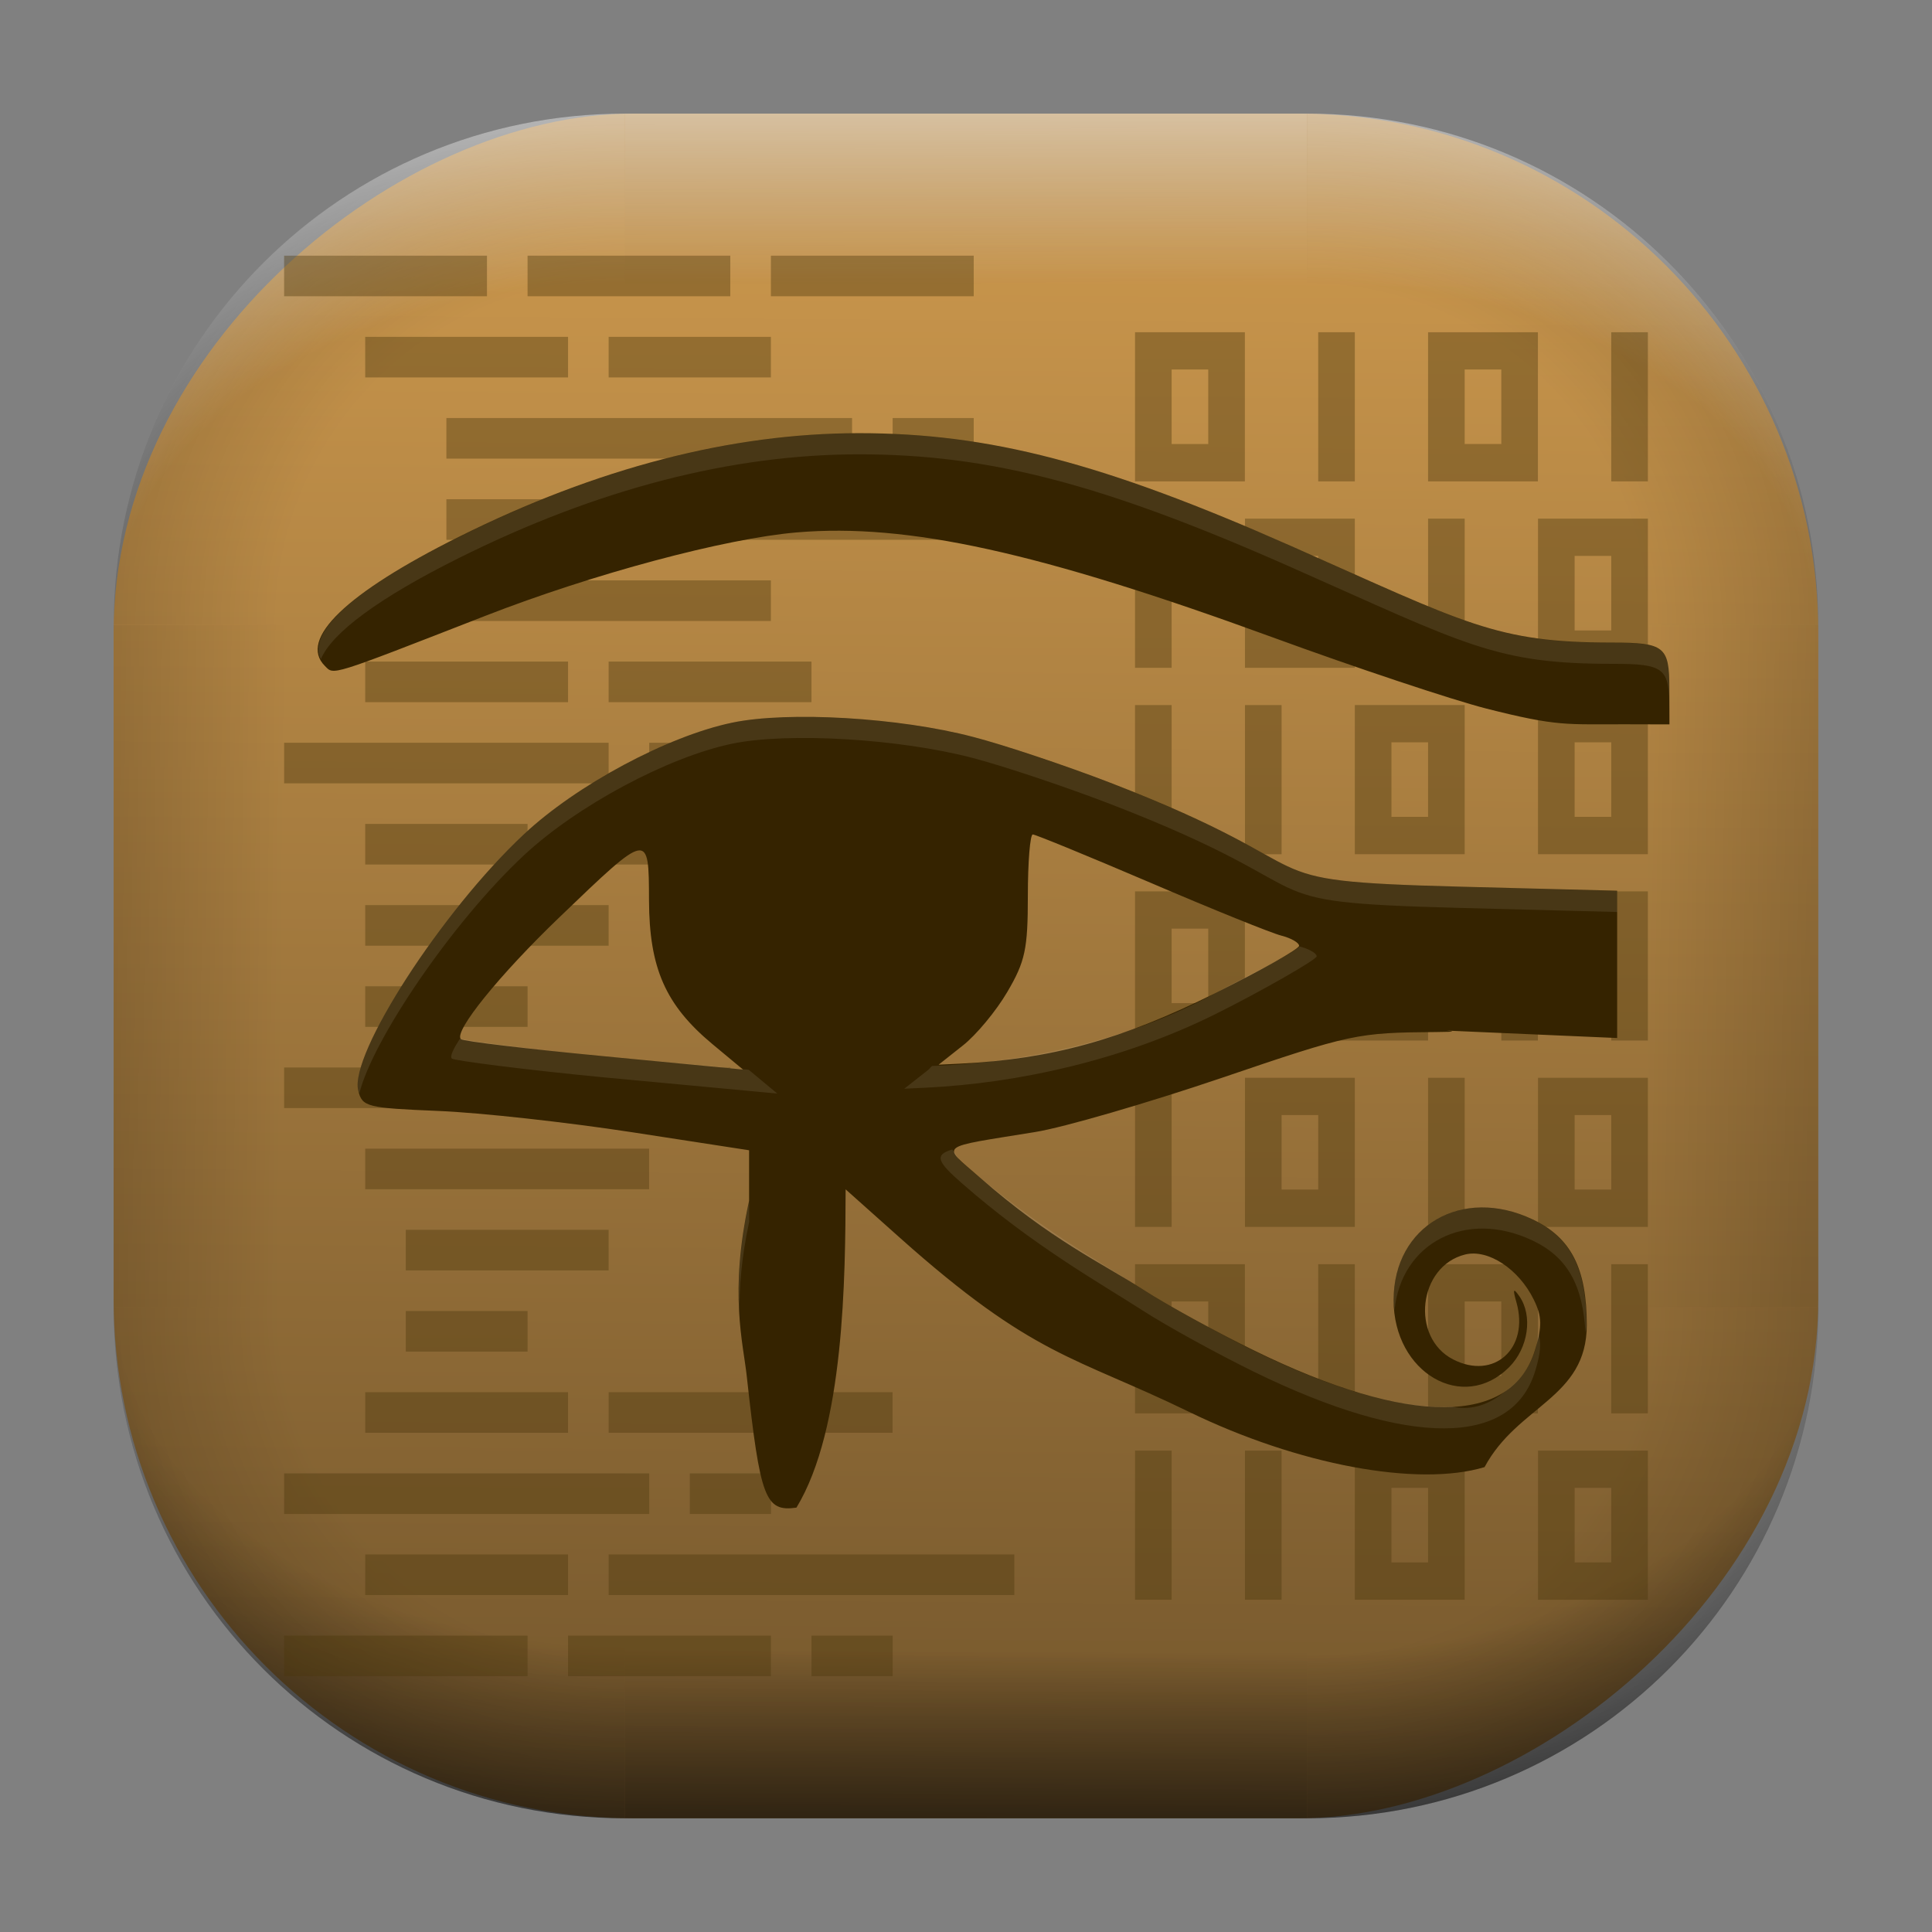 <?xml version="1.0" encoding="UTF-8" standalone="no"?>
<svg
   width="68"
   height="68"
   viewBox="0 0 17.992 17.992"
   version="1.1"
   id="svg1114"
   inkscape:version="1.3.2 (091e20ef0f, 2023-11-25)"
   sodipodi:docname="kleopatra.svg"
   xmlns:inkscape="http://www.inkscape.org/namespaces/inkscape"
   xmlns:sodipodi="http://sodipodi.sourceforge.net/DTD/sodipodi-0.dtd"
   xmlns:xlink="http://www.w3.org/1999/xlink"
   xmlns="http://www.w3.org/2000/svg"
   xmlns:svg="http://www.w3.org/2000/svg"
   xmlns:rdf="http://www.w3.org/1999/02/22-rdf-syntax-ns#"
   xmlns:cc="http://creativecommons.org/ns#"
   xmlns:dc="http://purl.org/dc/elements/1.1/">
  <rect x="0" y="0" width="17.992" height="17.992" fill="#808080" stroke="none"/>
  <style
     type="text/css"
     id="current-color-scheme">.ColorScheme-Highlight { color:#5599ff; }
</style>
  <defs
     id="defs1108">
    <linearGradient
       id="linearGradient12"
       inkscape:collect="always">
      <stop
         style="stop-color:#ffffff;stop-opacity:0;"
         offset="0"
         id="stop10" />
      <stop
         id="stop11"
         offset="0.659"
         style="stop-color:#ffffff;stop-opacity:0" />
      <stop
         style="stop-color:#ffffff;stop-opacity:1;"
         offset="1"
         id="stop12" />
    </linearGradient>
    <linearGradient
       id="linearGradient9"
       inkscape:collect="always">
      <stop
         style="stop-color:#000000;stop-opacity:0;"
         offset="0"
         id="stop1" />
      <stop
         id="stop8"
         offset="0.661"
         style="stop-color:#000000;stop-opacity:0" />
      <stop
         style="stop-color:#000000;stop-opacity:1;"
         offset="1"
         id="stop9" />
    </linearGradient>
    <linearGradient
       id="linearGradient7"
       inkscape:collect="always">
      <stop
         style="stop-color:#000000;stop-opacity:0;"
         offset="0"
         id="stop5" />
      <stop
         id="stop6"
         offset="0.659"
         style="stop-color:#000000;stop-opacity:0" />
      <stop
         style="stop-color:#000000;stop-opacity:1;"
         offset="1"
         id="stop7" />
    </linearGradient>
    <linearGradient
       id="linearGradient4"
       inkscape:collect="always">
      <stop
         style="stop-color:#000000;stop-opacity:0;"
         offset="0"
         id="stop2" />
      <stop
         id="stop3"
         offset="0.671"
         style="stop-color:#000000;stop-opacity:0" />
      <stop
         style="stop-color:#000000;stop-opacity:1;"
         offset="1"
         id="stop4" />
    </linearGradient>
    <linearGradient
       inkscape:collect="always"
       id="linearGradient899">
      <stop
         style="stop-color:#cf9a4e;stop-opacity:1;"
         offset="0"
         id="stop895" />
      <stop
         style="stop-color:#73562c;stop-opacity:1;"
         offset="1"
         id="stop897" />
    </linearGradient>
    <linearGradient
       id="linearGradient1167"
       x1="40.752"
       x2="40.752"
       y1="28.508"
       y2="17.206"
       gradientUnits="userSpaceOnUse">
      <stop
         style="stop-color:#84fb6e;stop-opacity:1"
         stop-color="#0ab816"
         offset="0"
         id="stop1163" />
      <stop
         style="stop-color:#0dd41a;stop-opacity:1"
         stop-color="#0cf36c"
         offset="1"
         id="stop1165" />
    </linearGradient>
    <linearGradient
       id="cornerBevel"
       inkscape:collect="always">
      <stop
         style="stop-color:#000000;stop-opacity:0;"
         offset="0"
         id="stop2663" />
      <stop
         id="stop2671"
         offset="0.667"
         style="stop-color:#000000;stop-opacity:0" />
      <stop
         style="stop-color:#000000;stop-opacity:1;"
         offset="1"
         id="stop2661" />
    </linearGradient>
    <linearGradient
       id="bevel"
       inkscape:collect="always">
      <stop
         id="stop2685"
         offset="0"
         style="stop-color:#000000;stop-opacity:1;" />
      <stop
         id="stop2687"
         offset="1"
         style="stop-color:#000000;stop-opacity:0;" />
    </linearGradient>
    <linearGradient
       id="highlightCorner"
       inkscape:collect="always">
      <stop
         style="stop-color:#ffffff;stop-opacity:0;"
         offset="0"
         id="stop2613" />
      <stop
         id="stop2621"
         offset="0.667"
         style="stop-color:#ffffff;stop-opacity:0" />
      <stop
         style="stop-color:#ffffff;stop-opacity:1;"
         offset="1"
         id="stop2611" />
    </linearGradient>
    <linearGradient
       inkscape:collect="always"
       id="highlight">
      <stop
         style="stop-color:#ffffff;stop-opacity:1;"
         offset="0"
         id="stop2921" />
      <stop
         style="stop-color:#ffffff;stop-opacity:0;"
         offset="1"
         id="stop2923" />
    </linearGradient>
    <radialGradient
       inkscape:collect="always"
       xlink:href="#highlightCorner"
       id="radialGradient15"
       gradientUnits="userSpaceOnUse"
       gradientTransform="matrix(0.043,-12.079,17.934,0.064,14.524,-50.374)"
       cx="-4.58"
       cy="-0.502"
       fx="-4.58"
       fy="-0.502"
       r="0.397" />
    <linearGradient
       inkscape:collect="always"
       xlink:href="#highlight"
       id="linearGradient15"
       gradientUnits="userSpaceOnUse"
       x1="-3.845"
       y1="-1.153"
       x2="-3.845"
       y2="-0.895"
       gradientTransform="matrix(6.092,0,0,6.092,32.229,7.154)" />
    <radialGradient
       inkscape:collect="always"
       xlink:href="#linearGradient12"
       id="radialGradient17"
       gradientUnits="userSpaceOnUse"
       gradientTransform="matrix(-0.022,-12.045,-17.968,0.034,1.664,-50.223)"
       cx="-4.575"
       cy="-0.553"
       fx="-4.575"
       fy="-0.553"
       r="0.397" />
    <radialGradient
       inkscape:collect="always"
       xlink:href="#linearGradient7"
       id="radialGradient18"
       gradientUnits="userSpaceOnUse"
       gradientTransform="matrix(0.065,12.1,17.934,-0.096,14.61,64.748)"
       cx="-4.428"
       cy="-0.501"
       fx="-4.428"
       fy="-0.501"
       r="0.397" />
    <linearGradient
       inkscape:collect="always"
       xlink:href="#bevel"
       id="linearGradient18"
       gradientUnits="userSpaceOnUse"
       x1="-3.842"
       y1="-1.451"
       x2="-3.841"
       y2="-1.197"
       gradientTransform="matrix(6.092,0,0,6.092,32.229,-7.154)" />
    <radialGradient
       inkscape:collect="always"
       xlink:href="#linearGradient4"
       id="radialGradient20"
       gradientUnits="userSpaceOnUse"
       gradientTransform="matrix(-0.01,11.991,-17.967,-0.015,1.735,64.306)"
       cx="-4.424"
       cy="-0.55"
       fx="-4.424"
       fy="-0.55"
       r="0.397" />
    <radialGradient
       inkscape:collect="always"
       xlink:href="#cornerBevel"
       id="radialGradient25"
       gradientUnits="userSpaceOnUse"
       gradientTransform="matrix(12.185,0,0,12.185,59.631,10.378)"
       cx="-4.457"
       cy="-0.449"
       fx="-4.457"
       fy="-0.449"
       r="0.397" />
    <linearGradient
       inkscape:collect="always"
       xlink:href="#bevel"
       id="linearGradient25"
       gradientUnits="userSpaceOnUse"
       x1="-3.849"
       y1="-1.146"
       x2="-3.846"
       y2="-0.891"
       gradientTransform="matrix(6.092,0,0,6.092,32.229,7.154)" />
    <radialGradient
       inkscape:collect="always"
       xlink:href="#cornerBevel"
       id="radialGradient29"
       gradientUnits="userSpaceOnUse"
       gradientTransform="matrix(0,-12.185,12.185,0,11.274,-44.428)"
       cx="-4.571"
       cy="-0.487"
       fx="-4.571"
       fy="-0.487"
       r="0.397" />
    <radialGradient
       inkscape:collect="always"
       xlink:href="#cornerBevel"
       id="radialGradient30"
       gradientUnits="userSpaceOnUse"
       gradientTransform="matrix(-12.185,-0.049,0.048,-11.942,-43.502,3.852)"
       cx="-4.534"
       cy="-0.603"
       fx="-4.534"
       fy="-0.603"
       r="0.397" />
    <radialGradient
       inkscape:collect="always"
       xlink:href="#linearGradient9"
       id="radialGradient31"
       gradientUnits="userSpaceOnUse"
       gradientTransform="matrix(0,-12.152,11.979,0,18.476,-48.771)"
       cx="-4.418"
       cy="-0.565"
       fx="-4.418"
       fy="-0.565"
       r="0.397" />
    <linearGradient
       inkscape:collect="always"
       xlink:href="#bevel"
       id="linearGradient34"
       gradientUnits="userSpaceOnUse"
       x1="-3.997"
       y1="-1.222"
       x2="-4"
       y2="-0.967"
       gradientTransform="matrix(6.092,0,0,6.092,17.025,8.05)" />
    <linearGradient
       inkscape:collect="always"
       xlink:href="#bevel"
       id="linearGradient35"
       gradientUnits="userSpaceOnUse"
       x1="-4.092"
       y1="-1.449"
       x2="-4.095"
       y2="-1.197"
       gradientTransform="matrix(6.092,0,0,6.092,16.129,-7.154)" />
    <linearGradient
       inkscape:collect="always"
       xlink:href="#bevel"
       id="linearGradient36"
       gradientUnits="userSpaceOnUse"
       x1="-3.873"
       y1="-1.372"
       x2="-3.877"
       y2="-1.116"
       gradientTransform="matrix(6.092,0,0,6.092,31.333,-8.05)" />
    <linearGradient
       id="paint2_linear_77:3-7"
       x1="79.398"
       y1="-197.844"
       x2="82.901"
       y2="-199.978"
       gradientUnits="userSpaceOnUse"
       gradientTransform="matrix(1.925,0,0,1.731,-40.887,399.617)">
      <stop
         stop-color="#EBFAFF"
         stop-opacity="0.1"
         id="stop29-5-7"
         offset="0"
         style="stop-color:#c3c3c3;stop-opacity:1;" />
      <stop
         offset="1"
         stop-color="#70A9FF"
         stop-opacity="0.5"
         id="stop30-0-1"
         style="stop-color:#05c7ff;stop-opacity:0.8;" />
    </linearGradient>
    <linearGradient
       inkscape:collect="always"
       xlink:href="#linearGradient899"
       id="linearGradient926"
       x1="0.989"
       y1="-9.341"
       x2="16.919"
       y2="-9.225"
       gradientUnits="userSpaceOnUse"
       gradientTransform="translate(-0.926,0.476)" />
    <linearGradient
       xlink:href="#a"
       id="y"
       x1="116.8"
       x2="178.61"
       y1="987.22"
       y2="938.4"
       gradientTransform="matrix(0.414,-6.5179037e-4,-6.5218488e-4,0.412,-87.919,-376.541)"
       gradientUnits="userSpaceOnUse" />
    <linearGradient
       id="a">
      <stop
         offset="0"
         stop-color="#d1831c"
         id="stop18" />
      <stop
         offset=".105"
         stop-color="#eda223"
         id="stop19-3" />
      <stop
         offset=".16"
         stop-color="#fdc752"
         id="stop20" />
      <stop
         offset=".257"
         stop-color="#feec90"
         id="stop21" />
      <stop
         offset=".489"
         stop-color="#ffb942"
         id="stop22" />
      <stop
         offset=".708"
         stop-color="#f7921d"
         id="stop23" />
      <stop
         offset=".803"
         stop-color="#df761a"
         id="stop24" />
      <stop
         offset=".82"
         stop-color="#dc7e29"
         id="stop25" />
      <stop
         offset=".925"
         stop-color="#bc641b"
         id="stop26" />
      <stop
         offset="1"
         stop-color="#a1714e"
         id="stop27" />
    </linearGradient>
    <clipPath
       id="s">
      <path
         fill="url(#linearGradient5611)"
         fill-rule="evenodd"
         d="m 141.32,79.757 c -1.684,-1.875 -0.925,-2.783 -0.242,-4.687 0.305,-0.85 21.799,-64.477 22.057,-65.38 0.258,-0.901 2.168,-1.675 3.737,-1.868 1.745,-0.214 3.768,-0.16 6.925,0.999 3.221,1.482 5.798,4.09 5.476,5.54 -0.774,3.482 -18.033,66.637 -19.772,69.664 -1.74,3.028 -18.181,-4.269 -18.181,-4.269 z"
         id="path47" />
    </clipPath>
    <filter
       id="t"
       width="1.041"
       height="1.022"
       x="-0.021"
       y="-0.011"
       color-interpolation-filters="sRGB">
      <feGaussianBlur
         stdDeviation=".359"
         id="feGaussianBlur40" />
    </filter>
    <linearGradient
       xlink:href="#a"
       id="z"
       x1="133.66"
       x2="150.29"
       y1="957.17"
       y2="962.3"
       gradientTransform="matrix(0.414,-6.5179037e-4,-6.5218488e-4,0.412,-95.461,-351.758)"
       gradientUnits="userSpaceOnUse" />
    <linearGradient
       id="A"
       x1="120.96"
       x2="137.13"
       y1="1000.2"
       y2="1005.5"
       gradientTransform="matrix(0.414,-6.5179037e-4,-6.5218488e-4,0.412,-95.461,-351.758)"
       gradientUnits="userSpaceOnUse">
      <stop
         offset="0"
         stop-color="#414140"
         id="stop12-5" />
      <stop
         offset=".104"
         stop-color="#575756"
         id="stop13" />
      <stop
         offset=".202"
         stop-color="#777776"
         id="stop14-3" />
      <stop
         offset=".365"
         stop-color="#666665"
         id="stop15" />
      <stop
         offset=".641"
         stop-color="#3c3c3b"
         id="stop16" />
      <stop
         offset="1"
         stop-color="#1b1b1a"
         id="stop17-5" />
    </linearGradient>
    <filter
       id="u"
       width="1.067"
       height="1.027"
       x="-0.033"
       y="-0.013"
       color-interpolation-filters="sRGB">
      <feGaussianBlur
         stdDeviation=".297"
         id="feGaussianBlur39" />
    </filter>
    <linearGradient
       id="B"
       x1="146.25"
       x2="165.3"
       y1="918.91"
       y2="867.79"
       gradientTransform="matrix(0.414,-6.5179037e-4,-6.5218488e-4,0.412,-95.461,-351.758)"
       gradientUnits="userSpaceOnUse">
      <stop
         offset="0"
         stop-color="#bba598"
         id="stop11-2" />
      <stop
         offset="1"
         stop-color="#8a8684"
         id="stop28" />
    </linearGradient>
    <linearGradient
       id="C"
       x1="145.37"
       x2="163.05"
       y1="917.37"
       y2="866.28"
       gradientTransform="matrix(0.414,-6.5179037e-4,-6.5218488e-4,0.412,-95.461,-351.758)"
       gradientUnits="userSpaceOnUse">
      <stop
         offset="0"
         stop-color="#abd7f8"
         id="stop29" />
      <stop
         offset="1"
         stop-color="#d7ecff"
         id="stop30" />
    </linearGradient>
    <radialGradient
       id="D"
       cx="117.11"
       cy="1040.7"
       r="1.249"
       gradientTransform="matrix(-0.43,-0.097,0.118,-0.512,-119.831,620.832)"
       gradientUnits="userSpaceOnUse">
      <stop
         offset="0"
         stop-color="#666665"
         id="stop52" />
      <stop
         offset=".641"
         stop-color="#3c3c3b"
         id="stop53" />
      <stop
         offset="1"
         stop-color="#1b1b1a"
         id="stop54" />
    </radialGradient>
    <linearGradient
       id="E"
       x1="115.58"
       x2="118.57"
       y1="1040"
       y2="1041.1"
       gradientTransform="matrix(0.414,-6.5179037e-4,-6.5218488e-4,0.412,-95.461,-351.758)"
       gradientUnits="userSpaceOnUse">
      <stop
         offset="0"
         stop-color="#ebf8fe"
         id="stop31" />
      <stop
         offset=".295"
         stop-color="#d0ecfd"
         id="stop32" />
      <stop
         offset=".601"
         stop-color="#c6e0f0"
         id="stop33" />
      <stop
         offset=".782"
         stop-color="#959295"
         id="stop34" />
      <stop
         offset="1"
         stop-color="#a29a9a"
         id="stop35" />
    </linearGradient>
    <clipPath
       id="v">
      <path
         fill="url(#linearGradient4751)"
         fill-rule="evenodd"
         d="m 115.75,1038.9 c 0,0 -0.36,1.845 -0.144,1.884 0.216,0.039 1.663,-0.31 2.536,0.751 l 1.37,-1.64 c 0,0 -1.9,-2.1 -3.762,-0.995 z"
         id="path46" />
    </clipPath>
    <filter
       id="w"
       width="1.068"
       height="1.21"
       x="-0.034"
       y="-0.105"
       color-interpolation-filters="sRGB">
      <feGaussianBlur
         stdDeviation=".062"
         id="feGaussianBlur38" />
    </filter>
    <linearGradient
       id="F"
       x1="116.06"
       x2="122.28"
       y1="1028.8"
       y2="1029.8"
       gradientTransform="matrix(0.414,-6.5179037e-4,-6.5218488e-4,0.412,-95.461,-351.758)"
       gradientUnits="userSpaceOnUse">
      <stop
         offset="0"
         stop-color="#f6fcfe"
         id="stop36" />
      <stop
         offset="1"
         stop-color="#bbe4fd"
         id="stop37" />
    </linearGradient>
  </defs>
  <sodipodi:namedview
     id="base"
     pagecolor="#e2e2e2"
     bordercolor="#666666"
     borderopacity="1.0"
     inkscape:pageopacity="0"
     inkscape:pageshadow="2"
     inkscape:zoom="9.7248729"
     inkscape:cx="37.429795"
     inkscape:cy="39.280719"
     inkscape:document-units="px"
     inkscape:current-layer="layer1"
     inkscape:document-rotation="0"
     showgrid="true"
     units="px"
     inkscape:window-width="1920"
     inkscape:window-height="990"
     inkscape:window-x="0"
     inkscape:window-y="0"
     inkscape:window-maximized="1"
     inkscape:object-paths="true"
     inkscape:snap-grids="true"
     inkscape:snap-intersection-paths="true"
     inkscape:snap-smooth-nodes="true"
     inkscape:snap-midpoints="true"
     inkscape:showpageshadow="2"
     inkscape:pagecheckerboard="0"
     inkscape:deskcolor="#d1d1d1">
    <inkscape:grid
       id="grid2"
       units="px"
       originx="0"
       originy="0"
       spacingx="0.265"
       spacingy="0.265"
       empcolor="#0099e5"
       empopacity="0.302"
       color="#0099e5"
       opacity="0.149"
       empspacing="5"
       dotted="false"
       gridanglex="30"
       gridanglez="30"
       visible="true" />
  </sodipodi:namedview>
  <g
     inkscape:label="Layer 1"
     inkscape:groupmode="layer"
     id="layer1">
    <g
       id="g918"
       transform="translate(0.476,0.926)">
      <rect
         ry="4.836"
         rx="4.836"
         style="fill:url(#linearGradient926);fill-opacity:1;stroke-width:6.092"
         x="0.132"
         y="-16.457"
         width="15.875"
         height="15.875"
         id="use1056"
         transform="rotate(90)"
         class="ColorScheme-Highlight" />
      <path
         d="m 5.345,0.132 c -2.638,0 -4.762,2.124 -4.762,4.762 H 5.345 Z"
         style="opacity:0.15;fill:url(#radialGradient25);fill-opacity:1;stroke-width:6.092"
         id="path20" />
      <rect
         y="0.132"
         x="5.345"
         height="1.587"
         width="6.35"
         id="rect20"
         style="opacity:0.15;fill:url(#linearGradient25);fill-opacity:1;stroke-width:4.836;stroke-linecap:round;stroke-linejoin:round;paint-order:stroke fill markers" />
      <path
         d="m 0.582,11.245 c 0,2.638 2.124,4.762 4.762,4.762 v -4.762 z"
         style="opacity:0.15;fill:url(#radialGradient29);fill-opacity:1;stroke-width:6.092"
         id="use20" />
      <rect
         y="0.582"
         x="-11.245"
         height="1.587"
         width="6.35"
         id="use21"
         style="opacity:0.15;fill:url(#linearGradient34);fill-opacity:1;stroke-width:4.836;stroke-linecap:round;stroke-linejoin:round;paint-order:stroke fill markers"
         transform="rotate(-90)" />
      <path
         d="m 11.695,16.007 c 2.638,0 4.763,-2.124 4.763,-4.762 h -4.763 z"
         style="opacity:0.15;fill:url(#radialGradient30);fill-opacity:1;stroke-width:6.092"
         id="use22" />
      <rect
         y="-16.007"
         x="-11.695"
         height="1.587"
         width="6.35"
         id="use23"
         style="opacity:0.15;fill:url(#linearGradient35);fill-opacity:1;stroke-width:4.836;stroke-linecap:round;stroke-linejoin:round;paint-order:stroke fill markers"
         transform="scale(-1)" />
      <path
         d="m 16.457,4.895 c 0,-2.638 -2.124,-4.762 -4.763,-4.762 V 4.895 Z"
         style="opacity:0.15;fill:url(#radialGradient31);fill-opacity:1;stroke-width:6.092"
         id="use24" />
      <rect
         y="-16.457"
         x="4.895"
         height="1.587"
         width="6.35"
         id="use25"
         style="opacity:0.15;fill:url(#linearGradient36);fill-opacity:1;stroke-width:4.836;stroke-linecap:round;stroke-linejoin:round;paint-order:stroke fill markers"
         transform="rotate(90)" />
      <path
         d="m 5.345,0.132 c -2.638,0 -4.763,2.124 -4.763,4.762 H 5.345 Z"
         style="opacity:0.5;fill:url(#radialGradient15);fill-opacity:1;stroke-width:6.092"
         id="path14" />
      <rect
         y="0.132"
         x="5.345"
         height="1.587"
         width="6.35"
         id="rect14"
         style="opacity:0.5;fill:url(#linearGradient15);fill-opacity:1;stroke-width:4.836;stroke-linecap:round;stroke-linejoin:round;paint-order:stroke fill markers" />
      <path
         d="m 11.695,0.132 c 2.638,0 4.763,2.124 4.763,4.762 h -4.763 z"
         style="opacity:0.5;fill:url(#radialGradient17);fill-opacity:1;stroke-width:6.092"
         id="use14" />
      <path
         id="path17"
         style="opacity:0.5;fill:url(#radialGradient18);fill-opacity:1;stroke-width:6.092"
         d="m 5.345,16.007 c -2.638,0 -4.763,-2.124 -4.763,-4.763 h 4.763 z" />
      <rect
         style="opacity:0.5;fill:url(#linearGradient18);fill-opacity:1;stroke-width:4.836;stroke-linecap:round;stroke-linejoin:round;paint-order:stroke fill markers"
         id="rect17"
         width="6.35"
         height="1.587"
         x="5.345"
         y="-16.007"
         transform="scale(1,-1)" />
      <path
         id="use17"
         style="opacity:0.5;fill:url(#radialGradient20);fill-opacity:1;stroke-width:6.092"
         d="m 11.695,16.007 c 2.638,0 4.763,-2.124 4.763,-4.763 h -4.763 z" />
    </g>
    <path
       style="color:#000000;clip-rule:nonzero;display:inline;overflow:visible;visibility:visible;opacity:0.394;isolation:auto;mix-blend-mode:normal;color-interpolation:sRGB;color-interpolation-filters:linearRGB;solid-color:#000000;solid-opacity:1;fill:#4a370b;fill-opacity:1;fill-rule:nonzero;stroke:none;stroke-width:0.471;stroke-linecap:butt;stroke-linejoin:bevel;stroke-miterlimit:4;stroke-dasharray:none;stroke-dashoffset:0;stroke-opacity:1;marker:none;color-rendering:auto;image-rendering:auto;shape-rendering:auto;text-rendering:auto;enable-background:accumulate"
       d="m 5.29,7.673 h 1.889 v 0.378 h -1.889 z"
       id="path4219" />
    <path
       id="path4217"
       d="M 5.668,6.161 H 7.557 V 6.539 H 5.668 Z"
       style="color:#000000;clip-rule:nonzero;display:inline;overflow:visible;visibility:visible;opacity:0.394;isolation:auto;mix-blend-mode:normal;color-interpolation:sRGB;color-interpolation-filters:linearRGB;solid-color:#000000;solid-opacity:1;fill:#4a370b;fill-opacity:1;fill-rule:nonzero;stroke:none;stroke-width:0.471;stroke-linecap:butt;stroke-linejoin:bevel;stroke-miterlimit:4;stroke-dasharray:none;stroke-dashoffset:0;stroke-opacity:1;marker:none;color-rendering:auto;image-rendering:auto;shape-rendering:auto;text-rendering:auto;enable-background:accumulate" />
    <path
       style="color:#000000;clip-rule:nonzero;display:inline;overflow:visible;visibility:visible;opacity:0.394;isolation:auto;mix-blend-mode:normal;color-interpolation:sRGB;color-interpolation-filters:linearRGB;solid-color:#000000;solid-opacity:1;fill:#4a370b;fill-opacity:1;fill-rule:nonzero;stroke:none;stroke-width:0.471;stroke-linecap:butt;stroke-linejoin:bevel;stroke-miterlimit:4;stroke-dasharray:none;stroke-dashoffset:0;stroke-opacity:1;marker:none;color-rendering:auto;image-rendering:auto;shape-rendering:auto;text-rendering:auto;enable-background:accumulate"
       d="m 2.646,2.381 h 1.889 v 0.378 h -1.889 z"
       id="rect4169" />
    <path
       id="path4180"
       d="M 3.401,3.137 H 5.29 V 3.515 H 3.401 Z"
       style="color:#000000;clip-rule:nonzero;display:inline;overflow:visible;visibility:visible;opacity:0.394;isolation:auto;mix-blend-mode:normal;color-interpolation:sRGB;color-interpolation-filters:linearRGB;solid-color:#000000;solid-opacity:1;fill:#4a370b;fill-opacity:1;fill-rule:nonzero;stroke:none;stroke-width:0.471;stroke-linecap:butt;stroke-linejoin:bevel;stroke-miterlimit:4;stroke-dasharray:none;stroke-dashoffset:0;stroke-opacity:1;marker:none;color-rendering:auto;image-rendering:auto;shape-rendering:auto;text-rendering:auto;enable-background:accumulate" />
    <path
       style="color:#000000;clip-rule:nonzero;display:inline;overflow:visible;visibility:visible;opacity:0.394;isolation:auto;mix-blend-mode:normal;color-interpolation:sRGB;color-interpolation-filters:linearRGB;solid-color:#000000;solid-opacity:1;fill:#4a370b;fill-opacity:1;fill-rule:nonzero;stroke:none;stroke-width:0.471;stroke-linecap:butt;stroke-linejoin:bevel;stroke-miterlimit:4;stroke-dasharray:none;stroke-dashoffset:0;stroke-opacity:1;marker:none;color-rendering:auto;image-rendering:auto;shape-rendering:auto;text-rendering:auto;enable-background:accumulate"
       d="M 4.157,3.893 H 7.935 V 4.271 H 4.157 Z"
       id="path4182" />
    <path
       id="path4184"
       d="M 4.157,4.649 H 6.046 V 5.027 H 4.157 Z"
       style="color:#000000;clip-rule:nonzero;display:inline;overflow:visible;visibility:visible;opacity:0.394;isolation:auto;mix-blend-mode:normal;color-interpolation:sRGB;color-interpolation-filters:linearRGB;solid-color:#000000;solid-opacity:1;fill:#4a370b;fill-opacity:1;fill-rule:nonzero;stroke:none;stroke-width:0.471;stroke-linecap:butt;stroke-linejoin:bevel;stroke-miterlimit:4;stroke-dasharray:none;stroke-dashoffset:0;stroke-opacity:1;marker:none;color-rendering:auto;image-rendering:auto;shape-rendering:auto;text-rendering:auto;enable-background:accumulate" />
    <path
       style="color:#000000;clip-rule:nonzero;display:inline;overflow:visible;visibility:visible;opacity:0.394;isolation:auto;mix-blend-mode:normal;color-interpolation:sRGB;color-interpolation-filters:linearRGB;solid-color:#000000;solid-opacity:1;fill:#4a370b;fill-opacity:1;fill-rule:nonzero;stroke:none;stroke-width:0.471;stroke-linecap:butt;stroke-linejoin:bevel;stroke-miterlimit:4;stroke-dasharray:none;stroke-dashoffset:0;stroke-opacity:1;marker:none;color-rendering:auto;image-rendering:auto;shape-rendering:auto;text-rendering:auto;enable-background:accumulate"
       d="m 4.157,5.405 h 3.022 v 0.378 H 4.157 Z"
       id="path4186" />
    <path
       id="path4188"
       d="M 3.401,6.161 H 5.29 V 6.539 H 3.401 Z"
       style="color:#000000;clip-rule:nonzero;display:inline;overflow:visible;visibility:visible;opacity:0.394;isolation:auto;mix-blend-mode:normal;color-interpolation:sRGB;color-interpolation-filters:linearRGB;solid-color:#000000;solid-opacity:1;fill:#4a370b;fill-opacity:1;fill-rule:nonzero;stroke:none;stroke-width:0.471;stroke-linecap:butt;stroke-linejoin:bevel;stroke-miterlimit:4;stroke-dasharray:none;stroke-dashoffset:0;stroke-opacity:1;marker:none;color-rendering:auto;image-rendering:auto;shape-rendering:auto;text-rendering:auto;enable-background:accumulate" />
    <path
       style="color:#000000;clip-rule:nonzero;display:inline;overflow:visible;visibility:visible;opacity:0.394;isolation:auto;mix-blend-mode:normal;color-interpolation:sRGB;color-interpolation-filters:linearRGB;solid-color:#000000;solid-opacity:1;fill:#4a370b;fill-opacity:1;fill-rule:nonzero;stroke:none;stroke-width:0.471;stroke-linecap:butt;stroke-linejoin:bevel;stroke-miterlimit:4;stroke-dasharray:none;stroke-dashoffset:0;stroke-opacity:1;marker:none;color-rendering:auto;image-rendering:auto;shape-rendering:auto;text-rendering:auto;enable-background:accumulate"
       d="M 2.646,6.917 H 5.668 V 7.295 H 2.646 Z"
       id="path4191" />
    <path
       id="path4193"
       d="M 3.401,7.673 H 4.913 V 8.051 H 3.401 Z"
       style="color:#000000;clip-rule:nonzero;display:inline;overflow:visible;visibility:visible;opacity:0.394;isolation:auto;mix-blend-mode:normal;color-interpolation:sRGB;color-interpolation-filters:linearRGB;solid-color:#000000;solid-opacity:1;fill:#4a370b;fill-opacity:1;fill-rule:nonzero;stroke:none;stroke-width:0.471;stroke-linecap:butt;stroke-linejoin:bevel;stroke-miterlimit:4;stroke-dasharray:none;stroke-dashoffset:0;stroke-opacity:1;marker:none;color-rendering:auto;image-rendering:auto;shape-rendering:auto;text-rendering:auto;enable-background:accumulate" />
    <path
       style="color:#000000;clip-rule:nonzero;display:inline;overflow:visible;visibility:visible;opacity:0.394;isolation:auto;mix-blend-mode:normal;color-interpolation:sRGB;color-interpolation-filters:linearRGB;solid-color:#000000;solid-opacity:1;fill:#4a370b;fill-opacity:1;fill-rule:nonzero;stroke:none;stroke-width:0.471;stroke-linecap:butt;stroke-linejoin:bevel;stroke-miterlimit:4;stroke-dasharray:none;stroke-dashoffset:0;stroke-opacity:1;marker:none;color-rendering:auto;image-rendering:auto;shape-rendering:auto;text-rendering:auto;enable-background:accumulate"
       d="M 3.401,8.429 H 5.668 V 8.807 H 3.401 Z"
       id="path4195" />
    <path
       id="path4197"
       d="M 3.401,9.185 H 4.913 V 9.563 H 3.401 Z"
       style="color:#000000;clip-rule:nonzero;display:inline;overflow:visible;visibility:visible;opacity:0.394;isolation:auto;mix-blend-mode:normal;color-interpolation:sRGB;color-interpolation-filters:linearRGB;solid-color:#000000;solid-opacity:1;fill:#4a370b;fill-opacity:1;fill-rule:nonzero;stroke:none;stroke-width:0.471;stroke-linecap:butt;stroke-linejoin:bevel;stroke-miterlimit:4;stroke-dasharray:none;stroke-dashoffset:0;stroke-opacity:1;marker:none;color-rendering:auto;image-rendering:auto;shape-rendering:auto;text-rendering:auto;enable-background:accumulate" />
    <path
       style="color:#000000;clip-rule:nonzero;display:inline;overflow:visible;visibility:visible;opacity:0.394;isolation:auto;mix-blend-mode:normal;color-interpolation:sRGB;color-interpolation-filters:linearRGB;solid-color:#000000;solid-opacity:1;fill:#4a370b;fill-opacity:1;fill-rule:nonzero;stroke:none;stroke-width:0.471;stroke-linecap:butt;stroke-linejoin:bevel;stroke-miterlimit:4;stroke-dasharray:none;stroke-dashoffset:0;stroke-opacity:1;marker:none;color-rendering:auto;image-rendering:auto;shape-rendering:auto;text-rendering:auto;enable-background:accumulate"
       d="m 2.646,9.941 h 1.889 v 0.378 h -1.889 z"
       id="path4199" />
    <path
       id="path4201"
       d="m 3.401,10.697 h 2.644 V 11.075 h -2.644 z"
       style="color:#000000;clip-rule:nonzero;display:inline;overflow:visible;visibility:visible;opacity:0.394;isolation:auto;mix-blend-mode:normal;color-interpolation:sRGB;color-interpolation-filters:linearRGB;solid-color:#000000;solid-opacity:1;fill:#4a370b;fill-opacity:1;fill-rule:nonzero;stroke:none;stroke-width:0.471;stroke-linecap:butt;stroke-linejoin:bevel;stroke-miterlimit:4;stroke-dasharray:none;stroke-dashoffset:0;stroke-opacity:1;marker:none;color-rendering:auto;image-rendering:auto;shape-rendering:auto;text-rendering:auto;enable-background:accumulate" />
    <path
       style="color:#000000;clip-rule:nonzero;display:inline;overflow:visible;visibility:visible;opacity:0.394;isolation:auto;mix-blend-mode:normal;color-interpolation:sRGB;color-interpolation-filters:linearRGB;solid-color:#000000;solid-opacity:1;fill:#4a370b;fill-opacity:1;fill-rule:nonzero;stroke:none;stroke-width:0.471;stroke-linecap:butt;stroke-linejoin:bevel;stroke-miterlimit:4;stroke-dasharray:none;stroke-dashoffset:0;stroke-opacity:1;marker:none;color-rendering:auto;image-rendering:auto;shape-rendering:auto;text-rendering:auto;enable-background:accumulate"
       d="m 3.779,11.453 h 1.889 v 0.378 H 3.779 Z"
       id="path4203" />
    <path
       id="path4205"
       d="M 3.779,12.209 H 4.913 V 12.587 H 3.779 Z"
       style="color:#000000;clip-rule:nonzero;display:inline;overflow:visible;visibility:visible;opacity:0.394;isolation:auto;mix-blend-mode:normal;color-interpolation:sRGB;color-interpolation-filters:linearRGB;solid-color:#000000;solid-opacity:1;fill:#4a370b;fill-opacity:1;fill-rule:nonzero;stroke:none;stroke-width:0.471;stroke-linecap:butt;stroke-linejoin:bevel;stroke-miterlimit:4;stroke-dasharray:none;stroke-dashoffset:0;stroke-opacity:1;marker:none;color-rendering:auto;image-rendering:auto;shape-rendering:auto;text-rendering:auto;enable-background:accumulate" />
    <path
       style="color:#000000;clip-rule:nonzero;display:inline;overflow:visible;visibility:visible;opacity:0.394;isolation:auto;mix-blend-mode:normal;color-interpolation:sRGB;color-interpolation-filters:linearRGB;solid-color:#000000;solid-opacity:1;fill:#4a370b;fill-opacity:1;fill-rule:nonzero;stroke:none;stroke-width:0.471;stroke-linecap:butt;stroke-linejoin:bevel;stroke-miterlimit:4;stroke-dasharray:none;stroke-dashoffset:0;stroke-opacity:1;marker:none;color-rendering:auto;image-rendering:auto;shape-rendering:auto;text-rendering:auto;enable-background:accumulate"
       d="m 3.401,12.965 h 1.889 v 0.378 H 3.401 Z"
       id="path4207" />
    <path
       id="path4209"
       d="m 2.646,13.721 h 3.4 v 0.378 H 2.646 Z"
       style="color:#000000;clip-rule:nonzero;display:inline;overflow:visible;visibility:visible;opacity:0.394;isolation:auto;mix-blend-mode:normal;color-interpolation:sRGB;color-interpolation-filters:linearRGB;solid-color:#000000;solid-opacity:1;fill:#4a370b;fill-opacity:1;fill-rule:nonzero;stroke:none;stroke-width:0.471;stroke-linecap:butt;stroke-linejoin:bevel;stroke-miterlimit:4;stroke-dasharray:none;stroke-dashoffset:0;stroke-opacity:1;marker:none;color-rendering:auto;image-rendering:auto;shape-rendering:auto;text-rendering:auto;enable-background:accumulate" />
    <path
       style="color:#000000;clip-rule:nonzero;display:inline;overflow:visible;visibility:visible;opacity:0.394;isolation:auto;mix-blend-mode:normal;color-interpolation:sRGB;color-interpolation-filters:linearRGB;solid-color:#000000;solid-opacity:1;fill:#4a370b;fill-opacity:1;fill-rule:nonzero;stroke:none;stroke-width:0.471;stroke-linecap:butt;stroke-linejoin:bevel;stroke-miterlimit:4;stroke-dasharray:none;stroke-dashoffset:0;stroke-opacity:1;marker:none;color-rendering:auto;image-rendering:auto;shape-rendering:auto;text-rendering:auto;enable-background:accumulate"
       d="m 3.401,14.476 h 1.889 v 0.378 H 3.401 Z"
       id="path4211" />
    <path
       id="path4213"
       d="m 2.646,15.232 h 2.267 v 0.378 H 2.646 Z"
       style="color:#000000;clip-rule:nonzero;display:inline;overflow:visible;visibility:visible;opacity:0.394;isolation:auto;mix-blend-mode:normal;color-interpolation:sRGB;color-interpolation-filters:linearRGB;solid-color:#000000;solid-opacity:1;fill:#4a370b;fill-opacity:1;fill-rule:nonzero;stroke:none;stroke-width:0.471;stroke-linecap:butt;stroke-linejoin:bevel;stroke-miterlimit:4;stroke-dasharray:none;stroke-dashoffset:0;stroke-opacity:1;marker:none;color-rendering:auto;image-rendering:auto;shape-rendering:auto;text-rendering:auto;enable-background:accumulate" />
    <path
       style="color:#000000;clip-rule:nonzero;display:inline;overflow:visible;visibility:visible;opacity:0.394;isolation:auto;mix-blend-mode:normal;color-interpolation:sRGB;color-interpolation-filters:linearRGB;solid-color:#000000;solid-opacity:1;fill:#4a370b;fill-opacity:1;fill-rule:nonzero;stroke:none;stroke-width:0.471;stroke-linecap:butt;stroke-linejoin:bevel;stroke-miterlimit:4;stroke-dasharray:none;stroke-dashoffset:0;stroke-opacity:1;marker:none;color-rendering:auto;image-rendering:auto;shape-rendering:auto;text-rendering:auto;enable-background:accumulate"
       d="M 6.424,4.649 H 9.446 V 5.027 H 6.424 Z"
       id="path4215" />
    <path
       id="path4221"
       d="m 4.913,9.941 h 1.889 v 0.378 H 4.913 Z"
       style="color:#000000;clip-rule:nonzero;display:inline;overflow:visible;visibility:visible;opacity:0.394;isolation:auto;mix-blend-mode:normal;color-interpolation:sRGB;color-interpolation-filters:linearRGB;solid-color:#000000;solid-opacity:1;fill:#4a370b;fill-opacity:1;fill-rule:nonzero;stroke:none;stroke-width:0.471;stroke-linecap:butt;stroke-linejoin:bevel;stroke-miterlimit:4;stroke-dasharray:none;stroke-dashoffset:0;stroke-opacity:1;marker:none;color-rendering:auto;image-rendering:auto;shape-rendering:auto;text-rendering:auto;enable-background:accumulate" />
    <path
       style="color:#000000;clip-rule:nonzero;display:inline;overflow:visible;visibility:visible;opacity:0.394;isolation:auto;mix-blend-mode:normal;color-interpolation:sRGB;color-interpolation-filters:linearRGB;solid-color:#000000;solid-opacity:1;fill:#4a370b;fill-opacity:1;fill-rule:nonzero;stroke:none;stroke-width:0.471;stroke-linecap:butt;stroke-linejoin:bevel;stroke-miterlimit:4;stroke-dasharray:none;stroke-dashoffset:0;stroke-opacity:1;marker:none;color-rendering:auto;image-rendering:auto;shape-rendering:auto;text-rendering:auto;enable-background:accumulate"
       d="M 4.913,2.381 H 6.801 V 2.759 H 4.913 Z"
       id="path4223" />
    <path
       id="path4225"
       d="m 5.668,12.965 h 2.644 v 0.378 h -2.644 z"
       style="color:#000000;clip-rule:nonzero;display:inline;overflow:visible;visibility:visible;opacity:0.394;isolation:auto;mix-blend-mode:normal;color-interpolation:sRGB;color-interpolation-filters:linearRGB;solid-color:#000000;solid-opacity:1;fill:#4a370b;fill-opacity:1;fill-rule:nonzero;stroke:none;stroke-width:0.471;stroke-linecap:butt;stroke-linejoin:bevel;stroke-miterlimit:4;stroke-dasharray:none;stroke-dashoffset:0;stroke-opacity:1;marker:none;color-rendering:auto;image-rendering:auto;shape-rendering:auto;text-rendering:auto;enable-background:accumulate" />
    <path
       style="color:#000000;clip-rule:nonzero;display:inline;overflow:visible;visibility:visible;opacity:0.394;isolation:auto;mix-blend-mode:normal;color-interpolation:sRGB;color-interpolation-filters:linearRGB;solid-color:#000000;solid-opacity:1;fill:#4a370b;fill-opacity:1;fill-rule:nonzero;stroke:none;stroke-width:0.471;stroke-linecap:butt;stroke-linejoin:bevel;stroke-miterlimit:4;stroke-dasharray:none;stroke-dashoffset:0;stroke-opacity:1;marker:none;color-rendering:auto;image-rendering:auto;shape-rendering:auto;text-rendering:auto;enable-background:accumulate"
       d="m 5.668,14.476 h 3.778 v 0.378 h -3.778 z"
       id="path4227" />
    <path
       id="path4229"
       d="m 5.29,15.232 h 1.889 v 0.378 H 5.29 Z"
       style="color:#000000;clip-rule:nonzero;display:inline;overflow:visible;visibility:visible;opacity:0.394;isolation:auto;mix-blend-mode:normal;color-interpolation:sRGB;color-interpolation-filters:linearRGB;solid-color:#000000;solid-opacity:1;fill:#4a370b;fill-opacity:1;fill-rule:nonzero;stroke:none;stroke-width:0.471;stroke-linecap:butt;stroke-linejoin:bevel;stroke-miterlimit:4;stroke-dasharray:none;stroke-dashoffset:0;stroke-opacity:1;marker:none;color-rendering:auto;image-rendering:auto;shape-rendering:auto;text-rendering:auto;enable-background:accumulate" />
    <path
       style="color:#000000;clip-rule:nonzero;display:inline;overflow:visible;visibility:visible;opacity:0.394;isolation:auto;mix-blend-mode:normal;color-interpolation:sRGB;color-interpolation-filters:linearRGB;solid-color:#000000;solid-opacity:1;fill:#4a370b;fill-opacity:1;fill-rule:nonzero;stroke:none;stroke-width:0.471;stroke-linecap:butt;stroke-linejoin:bevel;stroke-miterlimit:4;stroke-dasharray:none;stroke-dashoffset:0;stroke-opacity:1;marker:none;color-rendering:auto;image-rendering:auto;shape-rendering:auto;text-rendering:auto;enable-background:accumulate"
       d="M 5.668,3.137 H 7.179 V 3.515 H 5.668 Z"
       id="path4231" />
    <path
       id="path4233"
       d="M 7.179,2.381 H 9.068 V 2.759 H 7.179 Z"
       style="color:#000000;clip-rule:nonzero;display:inline;overflow:visible;visibility:visible;opacity:0.394;isolation:auto;mix-blend-mode:normal;color-interpolation:sRGB;color-interpolation-filters:linearRGB;solid-color:#000000;solid-opacity:1;fill:#4a370b;fill-opacity:1;fill-rule:nonzero;stroke:none;stroke-width:0.471;stroke-linecap:butt;stroke-linejoin:bevel;stroke-miterlimit:4;stroke-dasharray:none;stroke-dashoffset:0;stroke-opacity:1;marker:none;color-rendering:auto;image-rendering:auto;shape-rendering:auto;text-rendering:auto;enable-background:accumulate" />
    <path
       style="color:#000000;clip-rule:nonzero;display:inline;overflow:visible;visibility:visible;opacity:0.394;isolation:auto;mix-blend-mode:normal;color-interpolation:sRGB;color-interpolation-filters:linearRGB;solid-color:#000000;solid-opacity:1;fill:#4a370b;fill-opacity:1;fill-rule:nonzero;stroke:none;stroke-width:0.471;stroke-linecap:butt;stroke-linejoin:bevel;stroke-miterlimit:4;stroke-dasharray:none;stroke-dashoffset:0;stroke-opacity:1;marker:none;color-rendering:auto;image-rendering:auto;shape-rendering:auto;text-rendering:auto;enable-background:accumulate"
       d="M 8.313,3.893 H 9.068 V 4.271 H 8.313 Z"
       id="path4235" />
    <path
       id="path4237"
       d="M 6.046,6.917 H 6.801 V 7.295 H 6.046 Z"
       style="color:#000000;clip-rule:nonzero;display:inline;overflow:visible;visibility:visible;opacity:0.394;isolation:auto;mix-blend-mode:normal;color-interpolation:sRGB;color-interpolation-filters:linearRGB;solid-color:#000000;solid-opacity:1;fill:#4a370b;fill-opacity:1;fill-rule:nonzero;stroke:none;stroke-width:0.471;stroke-linecap:butt;stroke-linejoin:bevel;stroke-miterlimit:4;stroke-dasharray:none;stroke-dashoffset:0;stroke-opacity:1;marker:none;color-rendering:auto;image-rendering:auto;shape-rendering:auto;text-rendering:auto;enable-background:accumulate" />
    <path
       style="color:#000000;clip-rule:nonzero;display:inline;overflow:visible;visibility:visible;opacity:0.394;isolation:auto;mix-blend-mode:normal;color-interpolation:sRGB;color-interpolation-filters:linearRGB;solid-color:#000000;solid-opacity:1;fill:#4a370b;fill-opacity:1;fill-rule:nonzero;stroke:none;stroke-width:0.471;stroke-linecap:butt;stroke-linejoin:bevel;stroke-miterlimit:4;stroke-dasharray:none;stroke-dashoffset:0;stroke-opacity:1;marker:none;color-rendering:auto;image-rendering:auto;shape-rendering:auto;text-rendering:auto;enable-background:accumulate"
       d="m 6.424,13.721 h 0.756 v 0.378 H 6.424 Z"
       id="path4239" />
    <path
       id="path4241"
       d="m 7.557,15.232 h 0.756 v 0.378 H 7.557 Z"
       style="color:#000000;clip-rule:nonzero;display:inline;overflow:visible;visibility:visible;opacity:0.394;isolation:auto;mix-blend-mode:normal;color-interpolation:sRGB;color-interpolation-filters:linearRGB;solid-color:#000000;solid-opacity:1;fill:#4a370b;fill-opacity:1;fill-rule:nonzero;stroke:none;stroke-width:0.471;stroke-linecap:butt;stroke-linejoin:bevel;stroke-miterlimit:4;stroke-dasharray:none;stroke-dashoffset:0;stroke-opacity:1;marker:none;color-rendering:auto;image-rendering:auto;shape-rendering:auto;text-rendering:auto;enable-background:accumulate" />
    <path
       style="color:#000000;clip-rule:nonzero;display:inline;overflow:visible;visibility:visible;opacity:0.394;isolation:auto;mix-blend-mode:normal;color-interpolation:sRGB;color-interpolation-filters:linearRGB;solid-color:#000000;solid-opacity:1;fill:#4a370b;fill-opacity:1;fill-rule:nonzero;stroke:none;stroke-width:0.429;stroke-linecap:butt;stroke-linejoin:bevel;stroke-miterlimit:4;stroke-dasharray:none;stroke-dashoffset:0;stroke-opacity:1;marker:none;color-rendering:auto;image-rendering:auto;shape-rendering:auto;text-rendering:auto;enable-background:accumulate"
       d="M 10.57,3.094 V 4.483 h 1.023 V 3.094 Z m 0.341,0.347 h 0.341 v 0.694 h -0.341 z"
       id="rect4296" />
    <rect
       style="color:#000000;clip-rule:nonzero;display:inline;overflow:visible;visibility:visible;opacity:0.394;isolation:auto;mix-blend-mode:normal;color-interpolation:sRGB;color-interpolation-filters:linearRGB;solid-color:#000000;solid-opacity:1;fill:#4a370b;fill-opacity:1;fill-rule:nonzero;stroke:none;stroke-width:0.429;stroke-linecap:butt;stroke-linejoin:bevel;stroke-miterlimit:4;stroke-dasharray:none;stroke-dashoffset:0;stroke-opacity:1;marker:none;color-rendering:auto;image-rendering:auto;shape-rendering:auto;text-rendering:auto;enable-background:accumulate"
       id="rect4315"
       width="0.341"
       height="1.389"
       x="12.276"
       y="3.094" />
    <path
       id="path4317"
       d="M 13.299,3.094 V 4.483 h 1.023 V 3.094 Z m 0.341,0.347 h 0.341 v 0.694 h -0.341 z"
       style="color:#000000;clip-rule:nonzero;display:inline;overflow:visible;visibility:visible;opacity:0.394;isolation:auto;mix-blend-mode:normal;color-interpolation:sRGB;color-interpolation-filters:linearRGB;solid-color:#000000;solid-opacity:1;fill:#4a370b;fill-opacity:1;fill-rule:nonzero;stroke:none;stroke-width:0.429;stroke-linecap:butt;stroke-linejoin:bevel;stroke-miterlimit:4;stroke-dasharray:none;stroke-dashoffset:0;stroke-opacity:1;marker:none;color-rendering:auto;image-rendering:auto;shape-rendering:auto;text-rendering:auto;enable-background:accumulate" />
    <rect
       y="3.094"
       x="15.005"
       height="1.389"
       width="0.341"
       id="rect4319"
       style="color:#000000;clip-rule:nonzero;display:inline;overflow:visible;visibility:visible;opacity:0.394;isolation:auto;mix-blend-mode:normal;color-interpolation:sRGB;color-interpolation-filters:linearRGB;solid-color:#000000;solid-opacity:1;fill:#4a370b;fill-opacity:1;fill-rule:nonzero;stroke:none;stroke-width:0.429;stroke-linecap:butt;stroke-linejoin:bevel;stroke-miterlimit:4;stroke-dasharray:none;stroke-dashoffset:0;stroke-opacity:1;marker:none;color-rendering:auto;image-rendering:auto;shape-rendering:auto;text-rendering:auto;enable-background:accumulate" />
    <rect
       y="4.83"
       x="10.57"
       height="1.389"
       width="0.341"
       id="rect4321"
       style="color:#000000;clip-rule:nonzero;display:inline;overflow:visible;visibility:visible;opacity:0.394;isolation:auto;mix-blend-mode:normal;color-interpolation:sRGB;color-interpolation-filters:linearRGB;solid-color:#000000;solid-opacity:1;fill:#4a370b;fill-opacity:1;fill-rule:nonzero;stroke:none;stroke-width:0.429;stroke-linecap:butt;stroke-linejoin:bevel;stroke-miterlimit:4;stroke-dasharray:none;stroke-dashoffset:0;stroke-opacity:1;marker:none;color-rendering:auto;image-rendering:auto;shape-rendering:auto;text-rendering:auto;enable-background:accumulate" />
    <path
       id="path4323"
       d="m 11.594,4.83 v 1.389 h 1.023 V 4.83 Z m 0.341,0.347 h 0.341 v 0.694 h -0.341 z"
       style="color:#000000;clip-rule:nonzero;display:inline;overflow:visible;visibility:visible;opacity:0.394;isolation:auto;mix-blend-mode:normal;color-interpolation:sRGB;color-interpolation-filters:linearRGB;solid-color:#000000;solid-opacity:1;fill:#4a370b;fill-opacity:1;fill-rule:nonzero;stroke:none;stroke-width:0.429;stroke-linecap:butt;stroke-linejoin:bevel;stroke-miterlimit:4;stroke-dasharray:none;stroke-dashoffset:0;stroke-opacity:1;marker:none;color-rendering:auto;image-rendering:auto;shape-rendering:auto;text-rendering:auto;enable-background:accumulate" />
    <path
       style="color:#000000;clip-rule:nonzero;display:inline;overflow:visible;visibility:visible;opacity:0.394;isolation:auto;mix-blend-mode:normal;color-interpolation:sRGB;color-interpolation-filters:linearRGB;solid-color:#000000;solid-opacity:1;fill:#4a370b;fill-opacity:1;fill-rule:nonzero;stroke:none;stroke-width:0.429;stroke-linecap:butt;stroke-linejoin:bevel;stroke-miterlimit:4;stroke-dasharray:none;stroke-dashoffset:0;stroke-opacity:1;marker:none;color-rendering:auto;image-rendering:auto;shape-rendering:auto;text-rendering:auto;enable-background:accumulate"
       d="m 14.323,4.83 v 1.389 h 1.023 V 4.83 Z m 0.341,0.347 h 0.341 v 0.694 h -0.341 z"
       id="path4325" />
    <rect
       y="4.83"
       x="13.299"
       height="1.389"
       width="0.341"
       id="rect4329"
       style="color:#000000;clip-rule:nonzero;display:inline;overflow:visible;visibility:visible;opacity:0.394;isolation:auto;mix-blend-mode:normal;color-interpolation:sRGB;color-interpolation-filters:linearRGB;solid-color:#000000;solid-opacity:1;fill:#4a370b;fill-opacity:1;fill-rule:nonzero;stroke:none;stroke-width:0.429;stroke-linecap:butt;stroke-linejoin:bevel;stroke-miterlimit:4;stroke-dasharray:none;stroke-dashoffset:0;stroke-opacity:1;marker:none;color-rendering:auto;image-rendering:auto;shape-rendering:auto;text-rendering:auto;enable-background:accumulate" />
    <rect
       style="color:#000000;clip-rule:nonzero;display:inline;overflow:visible;visibility:visible;opacity:0.394;isolation:auto;mix-blend-mode:normal;color-interpolation:sRGB;color-interpolation-filters:linearRGB;solid-color:#000000;solid-opacity:1;fill:#4a370b;fill-opacity:1;fill-rule:nonzero;stroke:none;stroke-width:0.429;stroke-linecap:butt;stroke-linejoin:bevel;stroke-miterlimit:4;stroke-dasharray:none;stroke-dashoffset:0;stroke-opacity:1;marker:none;color-rendering:auto;image-rendering:auto;shape-rendering:auto;text-rendering:auto;enable-background:accumulate"
       id="rect4331"
       width="0.341"
       height="1.389"
       x="10.57"
       y="6.566" />
    <rect
       y="6.566"
       x="11.594"
       height="1.389"
       width="0.341"
       id="rect4333"
       style="color:#000000;clip-rule:nonzero;display:inline;overflow:visible;visibility:visible;opacity:0.394;isolation:auto;mix-blend-mode:normal;color-interpolation:sRGB;color-interpolation-filters:linearRGB;solid-color:#000000;solid-opacity:1;fill:#4a370b;fill-opacity:1;fill-rule:nonzero;stroke:none;stroke-width:0.429;stroke-linecap:butt;stroke-linejoin:bevel;stroke-miterlimit:4;stroke-dasharray:none;stroke-dashoffset:0;stroke-opacity:1;marker:none;color-rendering:auto;image-rendering:auto;shape-rendering:auto;text-rendering:auto;enable-background:accumulate" />
    <path
       style="color:#000000;clip-rule:nonzero;display:inline;overflow:visible;visibility:visible;opacity:0.394;isolation:auto;mix-blend-mode:normal;color-interpolation:sRGB;color-interpolation-filters:linearRGB;solid-color:#000000;solid-opacity:1;fill:#4a370b;fill-opacity:1;fill-rule:nonzero;stroke:none;stroke-width:0.429;stroke-linecap:butt;stroke-linejoin:bevel;stroke-miterlimit:4;stroke-dasharray:none;stroke-dashoffset:0;stroke-opacity:1;marker:none;color-rendering:auto;image-rendering:auto;shape-rendering:auto;text-rendering:auto;enable-background:accumulate"
       d="m 12.617,6.566 v 1.389 h 1.023 V 6.566 Z m 0.341,0.347 h 0.341 v 0.694 h -0.341 z"
       id="path4337" />
    <path
       id="path4341"
       d="m 14.323,6.566 v 1.389 h 1.023 V 6.566 Z m 0.341,0.347 h 0.341 v 0.694 h -0.341 z"
       style="color:#000000;clip-rule:nonzero;display:inline;overflow:visible;visibility:visible;opacity:0.394;isolation:auto;mix-blend-mode:normal;color-interpolation:sRGB;color-interpolation-filters:linearRGB;solid-color:#000000;solid-opacity:1;fill:#4a370b;fill-opacity:1;fill-rule:nonzero;stroke:none;stroke-width:0.429;stroke-linecap:butt;stroke-linejoin:bevel;stroke-miterlimit:4;stroke-dasharray:none;stroke-dashoffset:0;stroke-opacity:1;marker:none;color-rendering:auto;image-rendering:auto;shape-rendering:auto;text-rendering:auto;enable-background:accumulate" />
    <path
       id="path4343"
       d="m 10.57,8.301 v 1.389 h 1.023 V 8.301 Z m 0.341,0.347 h 0.341 v 0.694 h -0.341 z"
       style="color:#000000;clip-rule:nonzero;display:inline;overflow:visible;visibility:visible;opacity:0.394;isolation:auto;mix-blend-mode:normal;color-interpolation:sRGB;color-interpolation-filters:linearRGB;solid-color:#000000;solid-opacity:1;fill:#4a370b;fill-opacity:1;fill-rule:nonzero;stroke:none;stroke-width:0.429;stroke-linecap:butt;stroke-linejoin:bevel;stroke-miterlimit:4;stroke-dasharray:none;stroke-dashoffset:0;stroke-opacity:1;marker:none;color-rendering:auto;image-rendering:auto;shape-rendering:auto;text-rendering:auto;enable-background:accumulate" />
    <path
       style="color:#000000;clip-rule:nonzero;display:inline;overflow:visible;visibility:visible;opacity:0.394;isolation:auto;mix-blend-mode:normal;color-interpolation:sRGB;color-interpolation-filters:linearRGB;solid-color:#000000;solid-opacity:1;fill:#4a370b;fill-opacity:1;fill-rule:nonzero;stroke:none;stroke-width:0.429;stroke-linecap:butt;stroke-linejoin:bevel;stroke-miterlimit:4;stroke-dasharray:none;stroke-dashoffset:0;stroke-opacity:1;marker:none;color-rendering:auto;image-rendering:auto;shape-rendering:auto;text-rendering:auto;enable-background:accumulate"
       d="m 12.276,8.301 v 1.389 h 1.023 V 8.301 Z m 0.341,0.347 h 0.341 v 0.694 h -0.341 z"
       id="path4345" />
    <rect
       y="8.301"
       x="13.981"
       height="1.389"
       width="0.341"
       id="rect4347"
       style="color:#000000;clip-rule:nonzero;display:inline;overflow:visible;visibility:visible;opacity:0.394;isolation:auto;mix-blend-mode:normal;color-interpolation:sRGB;color-interpolation-filters:linearRGB;solid-color:#000000;solid-opacity:1;fill:#4a370b;fill-opacity:1;fill-rule:nonzero;stroke:none;stroke-width:0.429;stroke-linecap:butt;stroke-linejoin:bevel;stroke-miterlimit:4;stroke-dasharray:none;stroke-dashoffset:0;stroke-opacity:1;marker:none;color-rendering:auto;image-rendering:auto;shape-rendering:auto;text-rendering:auto;enable-background:accumulate" />
    <rect
       style="color:#000000;clip-rule:nonzero;display:inline;overflow:visible;visibility:visible;opacity:0.394;isolation:auto;mix-blend-mode:normal;color-interpolation:sRGB;color-interpolation-filters:linearRGB;solid-color:#000000;solid-opacity:1;fill:#4a370b;fill-opacity:1;fill-rule:nonzero;stroke:none;stroke-width:0.429;stroke-linecap:butt;stroke-linejoin:bevel;stroke-miterlimit:4;stroke-dasharray:none;stroke-dashoffset:0;stroke-opacity:1;marker:none;color-rendering:auto;image-rendering:auto;shape-rendering:auto;text-rendering:auto;enable-background:accumulate"
       id="rect4349"
       width="0.341"
       height="1.389"
       x="15.005"
       y="8.301" />
    <rect
       style="color:#000000;clip-rule:nonzero;display:inline;overflow:visible;visibility:visible;opacity:0.394;isolation:auto;mix-blend-mode:normal;color-interpolation:sRGB;color-interpolation-filters:linearRGB;solid-color:#000000;solid-opacity:1;fill:#4a370b;fill-opacity:1;fill-rule:nonzero;stroke:none;stroke-width:0.429;stroke-linecap:butt;stroke-linejoin:bevel;stroke-miterlimit:4;stroke-dasharray:none;stroke-dashoffset:0;stroke-opacity:1;marker:none;color-rendering:auto;image-rendering:auto;shape-rendering:auto;text-rendering:auto;enable-background:accumulate"
       id="rect4351"
       width="0.341"
       height="1.389"
       x="10.57"
       y="10.037" />
    <path
       style="color:#000000;clip-rule:nonzero;display:inline;overflow:visible;visibility:visible;opacity:0.394;isolation:auto;mix-blend-mode:normal;color-interpolation:sRGB;color-interpolation-filters:linearRGB;solid-color:#000000;solid-opacity:1;fill:#4a370b;fill-opacity:1;fill-rule:nonzero;stroke:none;stroke-width:0.429;stroke-linecap:butt;stroke-linejoin:bevel;stroke-miterlimit:4;stroke-dasharray:none;stroke-dashoffset:0;stroke-opacity:1;marker:none;color-rendering:auto;image-rendering:auto;shape-rendering:auto;text-rendering:auto;enable-background:accumulate"
       d="m 11.594,10.037 v 1.389 h 1.023 v -1.389 z m 0.341,0.347 h 0.341 v 0.694 h -0.341 z"
       id="path4353" />
    <path
       id="path4355"
       d="m 14.323,10.037 v 1.389 h 1.023 v -1.389 z m 0.341,0.347 h 0.341 v 0.694 h -0.341 z"
       style="color:#000000;clip-rule:nonzero;display:inline;overflow:visible;visibility:visible;opacity:0.394;isolation:auto;mix-blend-mode:normal;color-interpolation:sRGB;color-interpolation-filters:linearRGB;solid-color:#000000;solid-opacity:1;fill:#4a370b;fill-opacity:1;fill-rule:nonzero;stroke:none;stroke-width:0.429;stroke-linecap:butt;stroke-linejoin:bevel;stroke-miterlimit:4;stroke-dasharray:none;stroke-dashoffset:0;stroke-opacity:1;marker:none;color-rendering:auto;image-rendering:auto;shape-rendering:auto;text-rendering:auto;enable-background:accumulate" />
    <rect
       style="color:#000000;clip-rule:nonzero;display:inline;overflow:visible;visibility:visible;opacity:0.394;isolation:auto;mix-blend-mode:normal;color-interpolation:sRGB;color-interpolation-filters:linearRGB;solid-color:#000000;solid-opacity:1;fill:#4a370b;fill-opacity:1;fill-rule:nonzero;stroke:none;stroke-width:0.429;stroke-linecap:butt;stroke-linejoin:bevel;stroke-miterlimit:4;stroke-dasharray:none;stroke-dashoffset:0;stroke-opacity:1;marker:none;color-rendering:auto;image-rendering:auto;shape-rendering:auto;text-rendering:auto;enable-background:accumulate"
       id="rect4357"
       width="0.341"
       height="1.389"
       x="13.299"
       y="10.037" />
    <path
       id="path4359"
       d="m 10.57,11.773 v 1.389 h 1.023 v -1.389 z m 0.341,0.347 h 0.341 v 0.694 h -0.341 z"
       style="color:#000000;clip-rule:nonzero;display:inline;overflow:visible;visibility:visible;opacity:0.394;isolation:auto;mix-blend-mode:normal;color-interpolation:sRGB;color-interpolation-filters:linearRGB;solid-color:#000000;solid-opacity:1;fill:#4a370b;fill-opacity:1;fill-rule:nonzero;stroke:none;stroke-width:0.429;stroke-linecap:butt;stroke-linejoin:bevel;stroke-miterlimit:4;stroke-dasharray:none;stroke-dashoffset:0;stroke-opacity:1;marker:none;color-rendering:auto;image-rendering:auto;shape-rendering:auto;text-rendering:auto;enable-background:accumulate" />
    <rect
       y="11.773"
       x="12.276"
       height="1.389"
       width="0.341"
       id="rect4361"
       style="color:#000000;clip-rule:nonzero;display:inline;overflow:visible;visibility:visible;opacity:0.394;isolation:auto;mix-blend-mode:normal;color-interpolation:sRGB;color-interpolation-filters:linearRGB;solid-color:#000000;solid-opacity:1;fill:#4a370b;fill-opacity:1;fill-rule:nonzero;stroke:none;stroke-width:0.429;stroke-linecap:butt;stroke-linejoin:bevel;stroke-miterlimit:4;stroke-dasharray:none;stroke-dashoffset:0;stroke-opacity:1;marker:none;color-rendering:auto;image-rendering:auto;shape-rendering:auto;text-rendering:auto;enable-background:accumulate" />
    <path
       style="color:#000000;clip-rule:nonzero;display:inline;overflow:visible;visibility:visible;opacity:0.394;isolation:auto;mix-blend-mode:normal;color-interpolation:sRGB;color-interpolation-filters:linearRGB;solid-color:#000000;solid-opacity:1;fill:#4a370b;fill-opacity:1;fill-rule:nonzero;stroke:none;stroke-width:0.429;stroke-linecap:butt;stroke-linejoin:bevel;stroke-miterlimit:4;stroke-dasharray:none;stroke-dashoffset:0;stroke-opacity:1;marker:none;color-rendering:auto;image-rendering:auto;shape-rendering:auto;text-rendering:auto;enable-background:accumulate"
       d="m 13.299,11.773 v 1.389 h 1.023 v -1.389 z m 0.341,0.347 h 0.341 v 0.694 h -0.341 z"
       id="path4363" />
    <rect
       style="color:#000000;clip-rule:nonzero;display:inline;overflow:visible;visibility:visible;opacity:0.394;isolation:auto;mix-blend-mode:normal;color-interpolation:sRGB;color-interpolation-filters:linearRGB;solid-color:#000000;solid-opacity:1;fill:#4a370b;fill-opacity:1;fill-rule:nonzero;stroke:none;stroke-width:0.429;stroke-linecap:butt;stroke-linejoin:bevel;stroke-miterlimit:4;stroke-dasharray:none;stroke-dashoffset:0;stroke-opacity:1;marker:none;color-rendering:auto;image-rendering:auto;shape-rendering:auto;text-rendering:auto;enable-background:accumulate"
       id="rect4365"
       width="0.341"
       height="1.389"
       x="15.005"
       y="11.773" />
    <rect
       y="13.509"
       x="10.57"
       height="1.389"
       width="0.341"
       id="rect4367"
       style="color:#000000;clip-rule:nonzero;display:inline;overflow:visible;visibility:visible;opacity:0.394;isolation:auto;mix-blend-mode:normal;color-interpolation:sRGB;color-interpolation-filters:linearRGB;solid-color:#000000;solid-opacity:1;fill:#4a370b;fill-opacity:1;fill-rule:nonzero;stroke:none;stroke-width:0.429;stroke-linecap:butt;stroke-linejoin:bevel;stroke-miterlimit:4;stroke-dasharray:none;stroke-dashoffset:0;stroke-opacity:1;marker:none;color-rendering:auto;image-rendering:auto;shape-rendering:auto;text-rendering:auto;enable-background:accumulate" />
    <rect
       style="color:#000000;clip-rule:nonzero;display:inline;overflow:visible;visibility:visible;opacity:0.394;isolation:auto;mix-blend-mode:normal;color-interpolation:sRGB;color-interpolation-filters:linearRGB;solid-color:#000000;solid-opacity:1;fill:#4a370b;fill-opacity:1;fill-rule:nonzero;stroke:none;stroke-width:0.429;stroke-linecap:butt;stroke-linejoin:bevel;stroke-miterlimit:4;stroke-dasharray:none;stroke-dashoffset:0;stroke-opacity:1;marker:none;color-rendering:auto;image-rendering:auto;shape-rendering:auto;text-rendering:auto;enable-background:accumulate"
       id="rect4369"
       width="0.341"
       height="1.389"
       x="11.594"
       y="13.509" />
    <path
       id="path4371"
       d="m 12.617,13.509 v 1.389 h 1.023 v -1.389 z m 0.341,0.347 h 0.341 v 0.694 h -0.341 z"
       style="color:#000000;clip-rule:nonzero;display:inline;overflow:visible;visibility:visible;opacity:0.394;isolation:auto;mix-blend-mode:normal;color-interpolation:sRGB;color-interpolation-filters:linearRGB;solid-color:#000000;solid-opacity:1;fill:#4a370b;fill-opacity:1;fill-rule:nonzero;stroke:none;stroke-width:0.429;stroke-linecap:butt;stroke-linejoin:bevel;stroke-miterlimit:4;stroke-dasharray:none;stroke-dashoffset:0;stroke-opacity:1;marker:none;color-rendering:auto;image-rendering:auto;shape-rendering:auto;text-rendering:auto;enable-background:accumulate" />
    <path
       style="color:#000000;clip-rule:nonzero;display:inline;overflow:visible;visibility:visible;opacity:0.394;isolation:auto;mix-blend-mode:normal;color-interpolation:sRGB;color-interpolation-filters:linearRGB;solid-color:#000000;solid-opacity:1;fill:#4a370b;fill-opacity:1;fill-rule:nonzero;stroke:none;stroke-width:0.429;stroke-linecap:butt;stroke-linejoin:bevel;stroke-miterlimit:4;stroke-dasharray:none;stroke-dashoffset:0;stroke-opacity:1;marker:none;color-rendering:auto;image-rendering:auto;shape-rendering:auto;text-rendering:auto;enable-background:accumulate"
       d="m 14.323,13.509 v 1.389 h 1.023 v -1.389 z m 0.341,0.347 h 0.341 v 0.694 h -0.341 z"
       id="path4373" />
    <path
       id="path4719"
       d="m 13.825,13.663 c 0.309,-0.578 0.953,-0.641 0.952,-1.325 -2.25e-4,-0.527 -0.147,-0.813 -0.504,-0.982 -0.656,-0.312 -1.295,0.058 -1.295,0.75 0,0.679 0.647,1.055 1.076,0.626 0.179,-0.179 0.222,-0.479 0.095,-0.661 -0.056,-0.08 -0.063,-0.068 -0.027,0.057 0.122,0.43 -0.21,0.728 -0.591,0.531 -0.398,-0.206 -0.323,-0.867 0.112,-0.976 0.214,-0.054 0.501,0.134 0.641,0.421 0.076,0.155 0.079,0.247 0.012,0.464 -0.213,0.711 -1.171,0.716 -2.612,0.011 -0.348,-0.169 -0.816,-0.426 -1.039,-0.57 -0.384,-0.248 -0.852,-0.457 -1.523,-1.046 -0.355,-0.312 -0.408,-0.27 0.519,-0.421 0.266,-0.043 1.045,-0.27 1.73,-0.502 1.217,-0.414 1.263,-0.423 2.007,-0.429 0.419,-0.003 -0.276,-0.029 0.419,7.216e-4 l 1.263,0.055 V 8.981 8.295 L 13.589,8.257 C 11.486,8.202 12.511,8.129 10.341,7.29 9.926,7.13 9.35,6.937 9.06,6.862 8.375,6.682 7.338,6.621 6.818,6.73 6.218,6.855 5.37,7.309 4.878,7.77 c -0.763,0.714 -1.626,2.049 -1.542,2.386 0.038,0.152 0.077,0.162 0.75,0.19 0.391,0.016 1.2,0.106 1.8,0.198 l 1.09,0.168 v 0.47 c -0.188,0.862 -0.054,1.327 -0.021,1.64 0.125,1.136 0.172,1.259 0.462,1.218 0.448,-0.737 0.455,-2.149 0.458,-2.964 l 0.502,0.448 c 1.253,1.118 1.622,1.102 2.696,1.624 1.014,0.493 2.129,0.702 2.751,0.515 z M 4.292,9.677 C 4.223,9.608 4.65,9.079 5.211,8.541 6.045,7.74 6.042,7.741 6.044,8.384 c 0.002,0.632 0.154,0.976 0.59,1.339 L 6.919,9.96 5.623,9.836 C 4.91,9.768 4.311,9.697 4.292,9.677 Z m 4.674,0.06 C 9.09,9.64 9.277,9.415 9.381,9.237 9.547,8.954 9.572,8.84 9.572,8.342 c 0,-0.314 0.021,-0.571 0.046,-0.571 0.025,0 0.519,0.203 1.097,0.45 0.578,0.248 1.126,0.469 1.217,0.492 0.091,0.023 0.166,0.066 0.166,0.095 0,0.029 -0.35,0.227 -0.779,0.44 C 10.446,9.682 9.792,9.863 8.949,9.905 L 8.741,9.915 Z M 15.546,6.407 c 0,-0.386 -0.046,-0.423 -0.533,-0.423 -1.085,0 -1.355,-0.175 -2.989,-0.899 C 10.275,4.311 9.215,4.034 8,4.034 c -1.189,0 -2.441,0.324 -3.728,0.966 -1.047,0.522 -1.495,0.953 -1.247,1.201 0.087,0.087 0.027,0.106 1.495,-0.466 1.003,-0.391 2.235,-0.721 2.902,-0.777 1.029,-0.087 2.256,0.183 4.426,0.976 0.779,0.285 1.675,0.583 1.991,0.664 0.676,0.172 0.746,0.145 1.31,0.147 l 0.398,0.001 z"
       style="color:#000000;clip-rule:nonzero;display:inline;overflow:visible;visibility:visible;isolation:auto;mix-blend-mode:normal;color-interpolation:sRGB;color-interpolation-filters:linearRGB;solid-color:#000000;solid-opacity:1;fill:#352300;fill-opacity:1;fill-rule:nonzero;stroke-width:0.278;stroke-linecap:butt;stroke-linejoin:miter;stroke-miterlimit:4;stroke-dasharray:none;stroke-dashoffset:0;stroke-opacity:1;color-rendering:auto;image-rendering:auto;shape-rendering:auto;text-rendering:auto;enable-background:accumulate" />
    <path
       style="color:#000000;clip-rule:nonzero;display:inline;overflow:visible;visibility:visible;opacity:0.099;isolation:auto;mix-blend-mode:normal;color-interpolation:sRGB;color-interpolation-filters:linearRGB;solid-color:#000000;solid-opacity:1;fill:#f5efe3;fill-opacity:1;fill-rule:nonzero;stroke-width:0.278;stroke-linecap:butt;stroke-linejoin:miter;stroke-miterlimit:4;stroke-dasharray:none;stroke-dashoffset:0;stroke-opacity:1;color-rendering:auto;image-rendering:auto;shape-rendering:auto;text-rendering:auto;enable-background:accumulate"
       d="m 8.001,4.034 c -1.189,0 -2.441,0.325 -3.728,0.967 C 3.305,5.482 2.856,5.885 2.988,6.139 3.091,5.893 3.527,5.569 4.273,5.197 5.56,4.555 6.812,4.231 8.001,4.231 c 1.214,0 2.274,0.277 4.024,1.052 1.633,0.724 1.903,0.899 2.988,0.899 0.487,0 0.533,0.037 0.533,0.423 V 6.408 c 0,-0.386 -0.046,-0.423 -0.533,-0.423 -1.085,0 -1.355,-0.175 -2.988,-0.899 C 10.275,4.311 9.215,4.034 8.001,4.034 Z M 7.291,6.679 C 7.11,6.686 6.948,6.703 6.818,6.73 6.218,6.855 5.37,7.309 4.877,7.77 4.114,8.484 3.251,9.819 3.336,10.156 c 0.002,0.011 0.008,0.016 0.011,0.026 C 3.466,9.691 4.209,8.591 4.877,7.967 5.37,7.506 6.218,7.051 6.817,6.926 7.337,6.818 8.375,6.879 9.06,7.059 c 0.29,0.076 0.866,0.269 1.281,0.429 2.17,0.838 1.145,0.911 3.248,0.967 l 1.471,0.038 V 8.296 L 13.588,8.257 C 11.486,8.202 12.511,8.129 10.341,7.291 9.926,7.131 9.35,6.938 9.06,6.862 8.546,6.728 7.834,6.659 7.29,6.679 Z m 4.812,2.136 c -0.123,0.101 -0.511,0.283 -0.784,0.433 -0.771,0.424 -1.737,0.647 -2.639,0.679 -0.011,0.009 -0.024,0.027 -0.034,0.035 l -0.225,0.177 0.208,-0.01 c 0.844,-0.042 1.817,-0.251 2.69,-0.685 0.428,-0.213 0.943,-0.508 0.943,-0.538 0,-0.029 -0.071,-0.069 -0.159,-0.092 z M 4.283,9.673 c -0.06,0.093 -0.096,0.164 -0.075,0.185 0.019,0.019 0.702,0.107 1.415,0.175 L 7.239,10.184 6.972,9.962 5.623,9.836 C 4.976,9.775 4.394,9.699 4.283,9.673 Z m 4.584,1.032 c -0.172,0.051 -0.133,0.118 0.087,0.311 0.671,0.589 1.306,0.942 1.69,1.19 0.223,0.144 0.691,0.401 1.04,0.572 1.441,0.703 2.399,0.698 2.613,-0.011 0.049,-0.163 0.059,-0.256 0.028,-0.358 -0.006,0.05 -0.007,0.093 -0.028,0.161 -0.046,0.154 -0.13,0.272 -0.244,0.36 -0.019,0.013 -0.037,0.03 -0.057,0.043 -0.149,0.121 -0.317,0.162 -0.474,0.126 -0.453,0.024 -1.075,-0.144 -1.837,-0.516 -0.349,-0.172 -0.818,-0.43 -1.041,-0.574 -0.384,-0.248 -1.02,-0.6 -1.69,-1.189 -0.053,-0.046 -0.05,-0.082 -0.087,-0.115 z M 6.977,11.182 c -0.097,0.445 -0.108,0.78 -0.091,1.047 -0.001,-0.234 0.016,-0.504 0.091,-0.851 z m 6.817,0.062 c -0.457,0.005 -0.816,0.343 -0.816,0.861 0,0.035 0.007,0.064 0.009,0.097 0.06,-0.624 0.661,-0.945 1.284,-0.65 0.327,0.155 0.471,0.417 0.494,0.865 0.002,-0.027 0.009,-0.05 0.009,-0.079 -1.38e-4,-0.527 -0.147,-0.813 -0.504,-0.982 -0.164,-0.078 -0.327,-0.114 -0.479,-0.112 z"
       id="path4756" />
  </g>
</svg>

